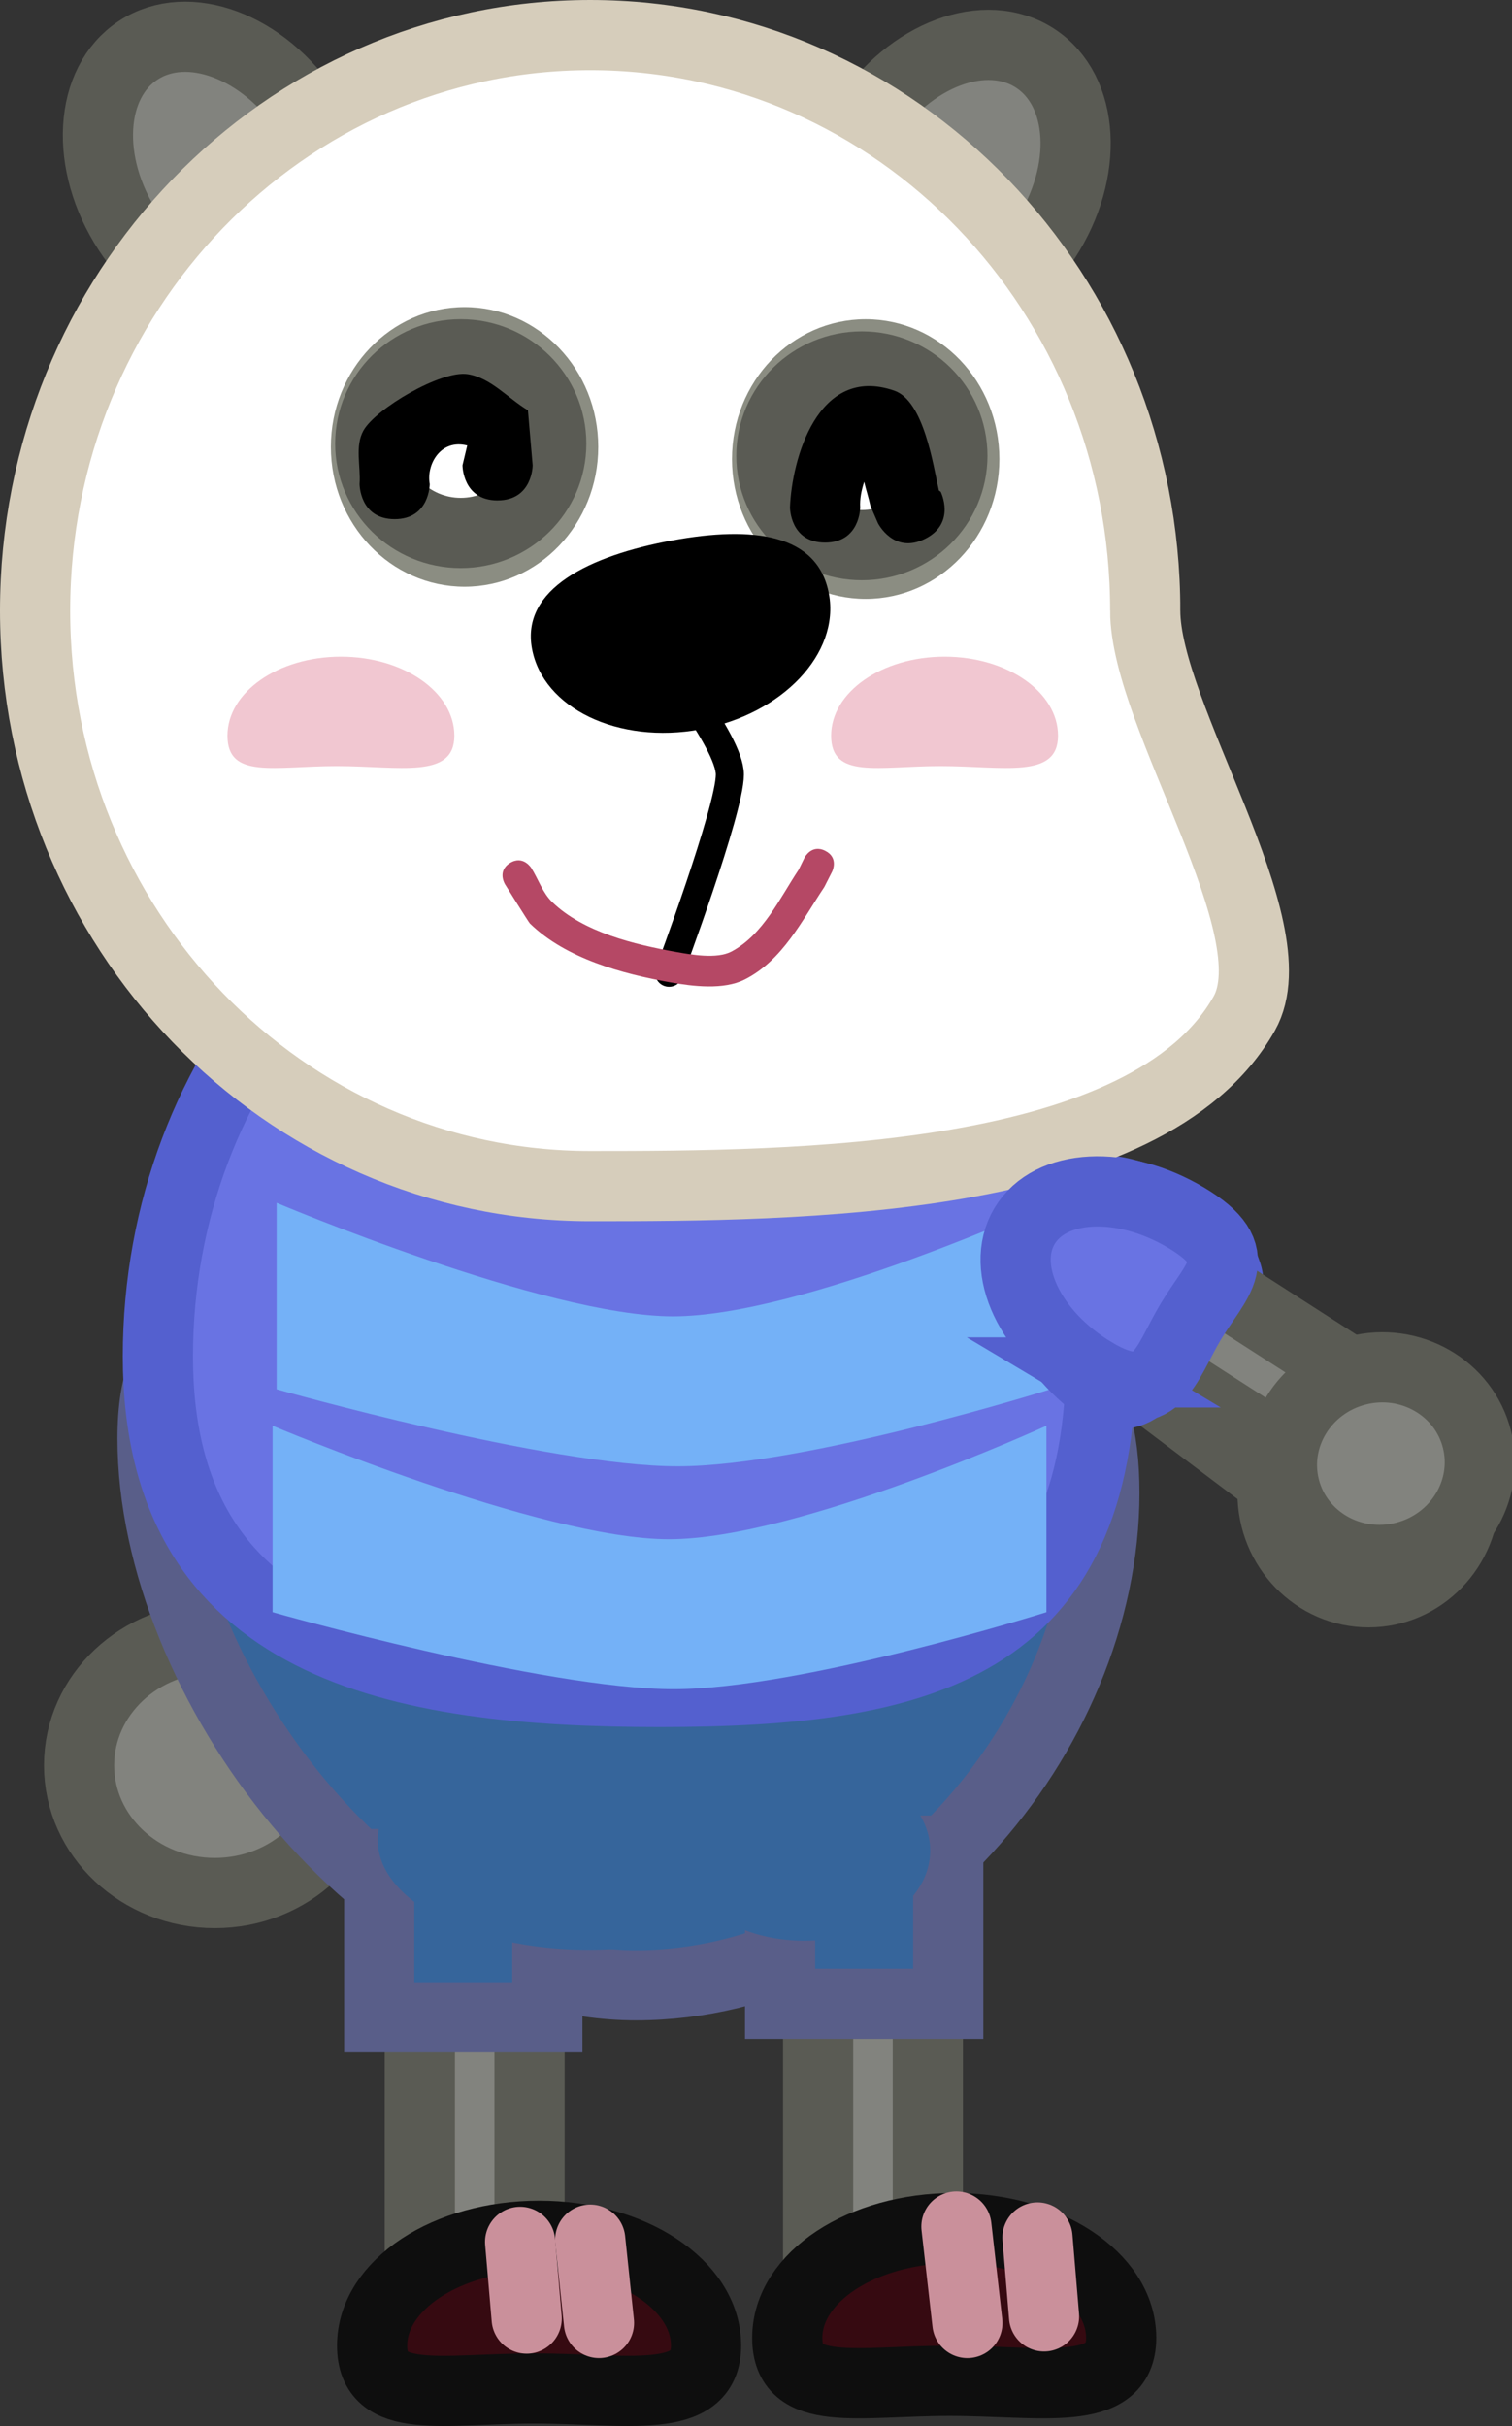 <svg version="1.1" xmlns="http://www.w3.org/2000/svg" xmlns:xlink="http://www.w3.org/1999/xlink" width="107.72" height="172.782" viewBox="0,0,107.72,172.782"><rect x="0" y="0" width="107.72" height="172.782" fill="#333333" stroke="none"/><g transform="translate(-193.249,-93.609)"><g data-paper-data="{&quot;isPaintingLayer&quot;:true}" fill-rule="nonzero" stroke-linejoin="miter" stroke-miterlimit="10" stroke-dasharray="" stroke-dashoffset="0" style="mix-blend-mode: normal"><path d="" fill="#9966ff" stroke="none" stroke-width="0.5" stroke-linecap="butt"/><path d="M215.192,101.705c3.136,4.806 2.811,10.574 -0.727,12.883c-3.538,2.309 -8.948,0.284 -12.085,-4.522c-3.136,-4.806 -2.811,-10.574 0.727,-12.883c3.538,-2.309 8.948,-0.284 12.085,4.522z" fill="#82837e" stroke="#5a5b54" stroke-width="5" stroke-linecap="butt"/><path d="M266.998,97.76c3.538,2.309 3.864,8.076 0.727,12.883c-3.136,4.806 -8.547,6.831 -12.085,4.522c-3.538,-2.309 -3.864,-8.076 -0.727,-12.883c3.136,-4.806 8.547,-6.831 12.085,-4.522z" data-paper-data="{&quot;index&quot;:null}" fill="#82837e" stroke="#5a5b54" stroke-width="5" stroke-linecap="butt"/><path d="M218.223,219.341c0,5.022 -4.329,9.092 -9.67,9.092c-5.34,0 -9.67,-4.071 -9.67,-9.092c0,-5.022 4.329,-9.092 9.67,-9.092c5.34,0 9.67,4.071 9.67,9.092z" fill="#82837e" stroke="#5a5b54" stroke-width="5" stroke-linecap="butt"/><g stroke-width="5"><path d="M251.534,255.895v-20.731h7.817v20.731z" fill="#82837e" stroke="#5a5b54" stroke-linecap="butt"/><path d="M273.126,260.115c0,4.317 -5.665,3.059 -12.235,3.059c-6.569,0 -11.555,1.258 -11.555,-3.059c0,-4.317 5.325,-7.817 11.895,-7.817c6.569,0 11.895,3.5 11.895,7.817z" fill="#360a11" stroke="#0e0e0e" stroke-linecap="butt"/><path d="M261.388,252.186l0.78,6.868" fill="none" stroke="#ca909b" stroke-linecap="round"/><path d="M267.163,252.966l0.468,5.619" fill="none" stroke="#ca909b" stroke-linecap="round"/></g><g stroke-width="5"><path d="M223.159,255.727v-20.731h7.817v20.731z" fill="#82837e" stroke="#5a5b54" stroke-linecap="butt"/><path d="M243.55,260.662c0,4.317 -5.665,3.059 -12.235,3.059c-6.569,0 -11.555,1.258 -11.555,-3.059c0,-4.317 5.325,-7.817 11.895,-7.817c6.569,0 11.895,3.5 11.895,7.817z" fill="#360a11" stroke="#0e0e0e" stroke-linecap="butt"/><path d="M230.304,253.278l0.468,5.463" fill="none" stroke="#ca909b" stroke-linecap="round"/><path d="M235.923,259.053l-0.624,-5.931" fill="none" stroke="#ca909b" stroke-linecap="round"/></g><g fill="#36659b" stroke-linecap="butt"><path d="M271.928,199.948c0,17.214 -15.177,35.052 -33.371,35.052c-18.194,0 -34.441,-21.721 -34.441,-38.935c0,-17.214 17.661,-0.883 35.855,-0.883c18.194,0 31.957,-12.449 31.957,4.765z" stroke="#595e89" stroke-width="5"/><path d="M248.825,236.322v-10.91h11.979v10.91z" stroke="#595e89" stroke-width="5"/><path d="M259.521,225.412c0,3.544 -4.023,6.418 -8.985,6.418c-4.962,0 -8.985,-2.873 -8.985,-6.418c0,-3.544 4.023,-6.418 8.985,-6.418c4.962,0 8.985,2.873 8.985,6.418z" stroke="none" stroke-width="0"/><path d="M220.265,237.283v-10.91h11.979v10.91z" stroke="#595e89" stroke-width="5"/><path d="M250.108,224.663c0,4.312 -6.704,7.808 -14.974,7.808c-8.27,0 -14.974,-3.496 -14.974,-7.808c0,-4.312 6.704,-7.808 14.974,-7.808c8.27,0 14.974,3.496 14.974,7.808z" stroke="none" stroke-width="0"/></g><path d="M271.691,190.214c0,20.79 -12.903,23.898 -31.458,23.898c-18.555,0 -35.736,-3.108 -35.736,-23.898c0,-20.79 15.042,-37.643 33.597,-37.643c18.555,0 33.597,16.853 33.597,37.643z" fill="#6973e3" stroke="#5460cf" stroke-width="5" stroke-linecap="butt"/><path d="M212.958,192.556v-13.278c0,0 19.106,8.082 28.238,8.082c9.244,0 26.893,-8.082 26.893,-8.082v13.278c0,0 -17.425,5.484 -26.557,5.484c-9.244,0 -28.574,-5.484 -28.574,-5.484z" fill="#74b1f7" stroke="#799794" stroke-width="0" stroke-linecap="butt"/><g stroke-width="5" stroke-linecap="butt"><path d="M285.084,200.011l-14.005,-10.562l4.379,-5.807l14.005,10.562z" fill="#82837e" stroke="#5a5b54"/><path d="M279.009,181.952c3.755,3.735 0.708,5.058 -1.792,7.571c-2.499,2.513 -3.504,5.264 -7.259,1.53c-3.755,-3.735 -4.773,-8.8 -2.274,-11.313c2.499,-2.513 7.57,-1.523 11.325,2.212z" fill="#6973e3" stroke="#5460cf"/><path d="M297.598,199.956c0,3.899 -3.065,7.059 -6.845,7.059c-3.781,0 -6.845,-3.161 -6.845,-7.059c0,-3.899 3.065,-7.059 6.845,-7.059c3.781,0 6.845,3.161 6.845,7.059z" fill="#82837e" stroke="#5a5b54"/></g><path d="M212.669,208.431v-13.278c0,0 19.106,8.082 28.238,8.082c9.244,0 26.893,-8.082 26.893,-8.082v13.278c0,0 -17.425,5.484 -26.557,5.484c-9.244,0 -28.574,-5.484 -28.574,-5.484z" fill="#74b1f7" stroke="#799794" stroke-width="0" stroke-linecap="butt"/><path d="M274.838,137.097c0,7.511 10.463,22.633 7.06,28.686c-6.852,12.191 -32.011,12.302 -46.604,12.302c-21.84,0 -39.545,-18.351 -39.545,-40.988c0,-22.637 17.705,-40.988 39.545,-40.988c21.84,0 39.545,18.351 39.545,40.988z" fill="#ffffff" stroke="#d6cdbb" stroke-width="5" stroke-linecap="butt"/><path d="M235.871,125.438c0,5.5 -4.265,9.958 -9.525,9.958c-5.261,0 -9.525,-4.458 -9.525,-9.958c0,-5.5 4.265,-9.958 9.525,-9.958c5.261,0 9.525,4.458 9.525,9.958z" fill="#8b8d82" stroke="none" stroke-width="NaN" stroke-linecap="butt"/><path d="M232.523,125.206c0,3.514 -2.887,6.362 -6.448,6.362c-3.561,0 -6.448,-2.848 -6.448,-6.362c0,-3.514 2.887,-6.362 6.448,-6.362c3.561,0 6.448,2.848 6.448,6.362z" fill="#ffffff" stroke="#5a5b54" stroke-width="5" stroke-linecap="butt"/><path d="M264.447,126.304c0,5.5 -4.265,9.958 -9.525,9.958c-5.261,0 -9.525,-4.458 -9.525,-9.958c0,-5.5 4.265,-9.958 9.525,-9.958c5.261,0 9.525,4.458 9.525,9.958z" fill="#8b8d82" stroke="none" stroke-width="NaN" stroke-linecap="butt"/><path d="M261.099,126.072c0,3.514 -2.887,6.362 -6.448,6.362c-3.561,0 -6.448,-2.848 -6.448,-6.362c0,-3.514 2.887,-6.362 6.448,-6.362c3.561,0 6.448,2.848 6.448,6.362z" fill="#ffffff" stroke="#5a5b54" stroke-width="5" stroke-linecap="butt"/><path d="M252.305,135.903c0.784,4.255 -3.316,8.578 -9.158,9.655c-5.842,1.077 -11.214,-1.5 -11.998,-5.755c-0.784,-4.255 4.124,-6.623 9.966,-7.7c5.842,-1.077 10.406,-0.455 11.19,3.8z" fill="#000000" stroke="none" stroke-width="0" stroke-linecap="butt"/><path d="M225.618,146.007c0,3.109 -3.907,2.165 -8.371,2.165c-4.464,0 -7.793,0.944 -7.793,-2.165c0,-3.109 3.618,-5.629 8.082,-5.629c4.464,0 8.082,2.52 8.082,5.629z" fill="#f1c7d1" stroke="none" stroke-width="0" stroke-linecap="butt"/><path d="M240.05,140.089c0,0 5.196,6.302 5.196,8.687c0,2.529 -4.33,14.116 -4.33,14.116" fill="none" stroke="#000000" stroke-width="2" stroke-linecap="round"/><path d="M268.626,146.007c0,3.109 -3.907,2.165 -8.371,2.165c-4.464,0 -7.793,0.944 -7.793,-2.165c0,-3.109 3.618,-5.629 8.082,-5.629c4.464,0 8.082,2.52 8.082,5.629z" fill="#f1c7d1" stroke="none" stroke-width="0" stroke-linecap="butt"/><path d="M252.042,154.206c0.985,0.493 0.493,1.478 0.493,1.478l-0.558,1.098c-1.58,2.367 -2.967,5.226 -5.67,6.588c-1.514,0.763 -3.703,0.487 -5.293,0.206c-3.411,-0.603 -7.436,-1.687 -10.013,-4.195c-0.09,-0.087 -1.64,-2.581 -1.771,-2.79c0,0 -0.584,-0.934 0.35,-1.518c0.934,-0.584 1.518,0.35 1.518,0.35c0.505,0.807 0.81,1.772 1.494,2.434c2.23,2.156 5.872,3.024 8.794,3.547c1.077,0.193 2.934,0.531 3.979,-0.026c2.261,-1.206 3.442,-3.813 4.778,-5.819l0.421,-0.861c0,0 0.493,-0.985 1.478,-0.493z" fill="#b54865" stroke="none" stroke-width="0.5" stroke-linecap="butt"/><path d="M228.698,129.251c-2.5,0 -2.5,-2.5 -2.5,-2.5l0.338,-1.412c-1.875,-0.486 -2.929,1.33 -2.671,2.745c0,0 0,2.5 -2.5,2.5c-2.5,0 -2.5,-2.5 -2.5,-2.5c0.092,-1.27 -0.345,-2.699 0.277,-3.811c0.868,-1.552 5.528,-4.307 7.423,-4.015c1.649,0.254 2.864,1.714 4.295,2.57l0.338,3.921c0,0 0,2.5 -2.5,2.5z" fill="#000000" stroke="none" stroke-width="0.5" stroke-linecap="butt"/><path d="M259.15,131.987c-2.236,1.118 -3.354,-1.118 -3.354,-1.118l-0.538,-1.242c-0.124,-0.57 -0.31,-1.132 -0.444,-1.701c-0.191,0.598 -0.321,1.21 -0.283,1.826c0,0 0,2.5 -2.5,2.5c-2.5,0 -2.5,-2.5 -2.5,-2.5c0.117,-3.353 1.943,-10.215 7.428,-8.321c2.116,0.731 2.777,5.335 3.179,7.112l0.129,0.091c0,0 1.118,2.236 -1.118,3.354z" fill="#000000" stroke="none" stroke-width="0.5" stroke-linecap="butt"/><g stroke-width="5" stroke-linecap="butt"><path d="M287.569,198.79l-14.758,-9.482l3.932,-6.119l14.758,9.482z" data-paper-data="{&quot;index&quot;:null}" fill="#82837e" stroke="#5a5b54"/><path d="M271.178,191.356c-4.545,-2.719 -6.755,-7.388 -4.936,-10.43c1.819,-3.042 6.979,-3.304 11.524,-0.585c4.545,2.719 2.126,4.371 0.307,7.412c-1.819,3.042 -2.35,6.321 -6.896,3.603z" data-paper-data="{&quot;index&quot;:null}" fill="#6973e3" stroke="#5460cf"/><path d="M289.94,191.217c3.778,-0.961 7.597,1.23 8.529,4.894c0.932,3.664 -1.376,7.413 -5.154,8.374c-3.778,0.961 -7.597,-1.23 -8.529,-4.894c-0.932,-3.664 1.376,-7.413 5.154,-8.374z" fill="#82837e" stroke="#5a5b54"/></g></g></g></svg>